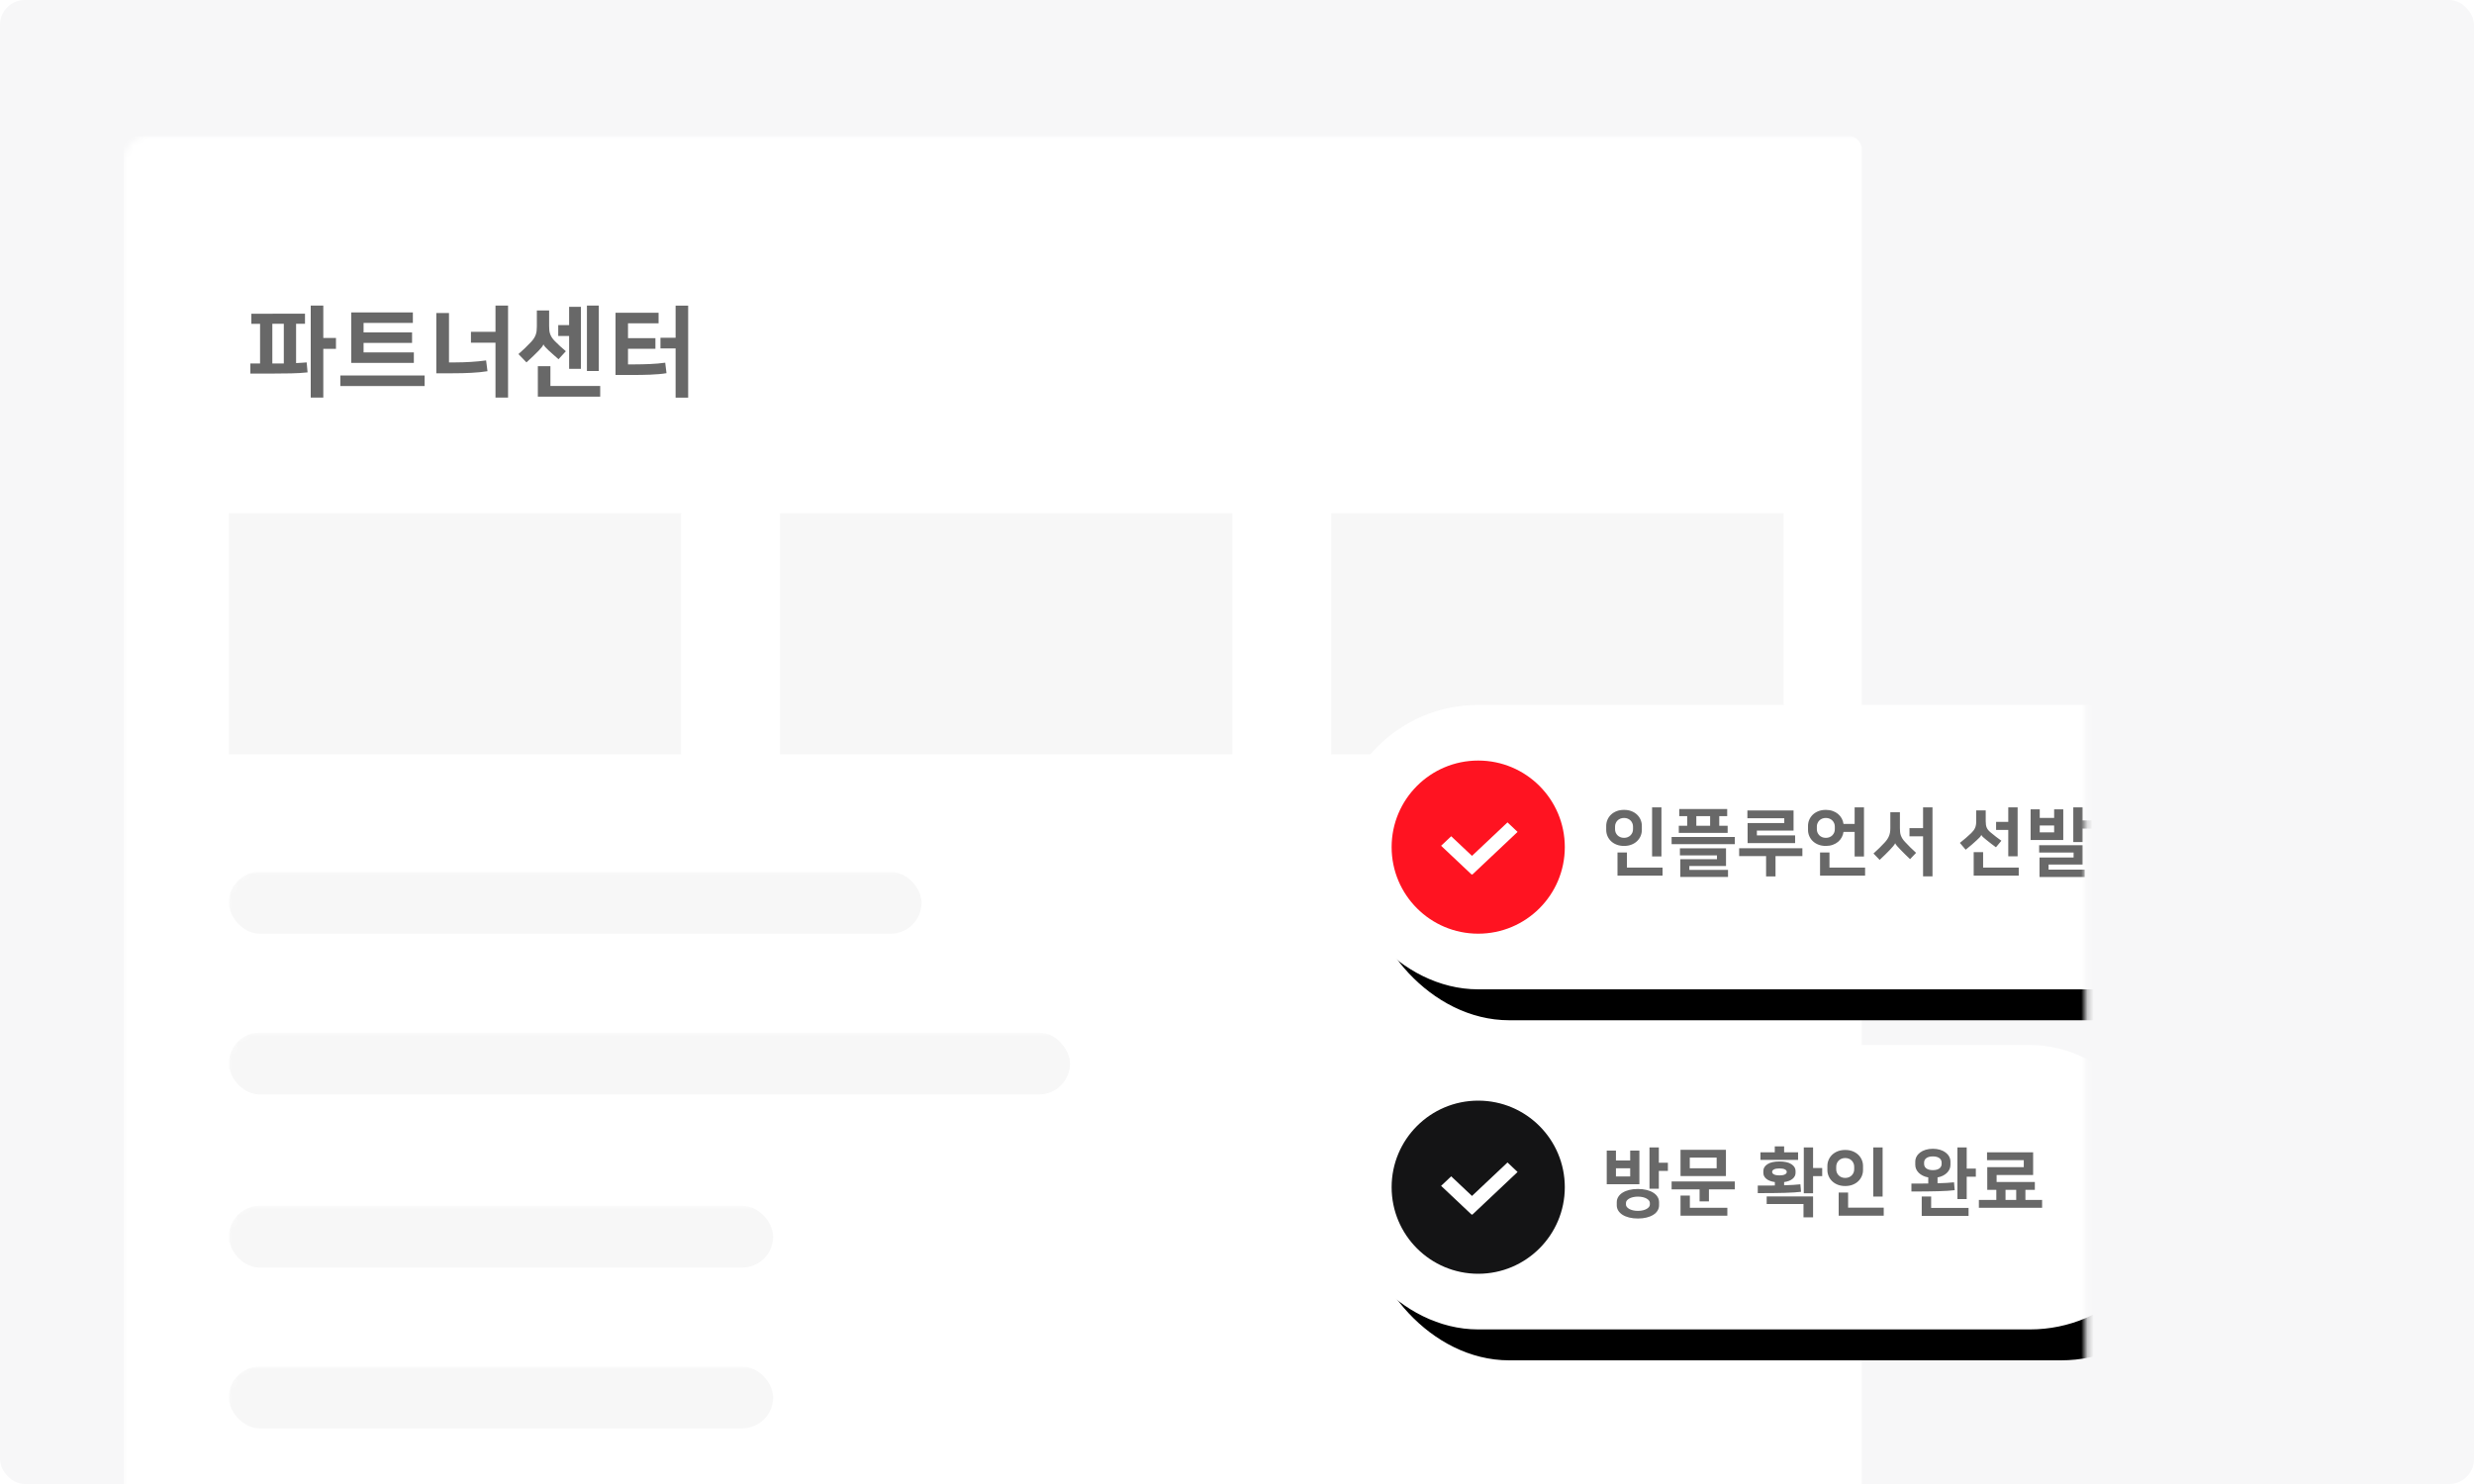 <svg xmlns="http://www.w3.org/2000/svg" xmlns:xlink="http://www.w3.org/1999/xlink" width="400" height="240" viewBox="0 0 400 240">
    <defs>
        <rect id="4gyqugxlqa" width="400" height="240" x="0" y="0" rx="4"/>
        <rect id="wxda835bid" width="164" height="46" x="216" y="114" rx="23"/>
        <rect id="lg5q7o1s8f" width="135.206" height="46" x="216" y="169" rx="23"/>
        <filter id="jmgsbywzqc" width="121.3%" height="176.1%" x="-7.6%" y="-27.2%" filterUnits="objectBoundingBox">
            <feOffset dx="5" dy="5" in="SourceAlpha" result="shadowOffsetOuter1"/>
            <feGaussianBlur in="shadowOffsetOuter1" result="shadowBlurOuter1" stdDeviation="5"/>
            <feColorMatrix in="shadowBlurOuter1" values="0 0 0 0 0.067 0 0 0 0 0.066 0 0 0 0 0.099 0 0 0 0.04 0"/>
        </filter>
        <filter id="ts2km78k3e" width="125.9%" height="176.1%" x="-9.2%" y="-27.2%" filterUnits="objectBoundingBox">
            <feOffset dx="5" dy="5" in="SourceAlpha" result="shadowOffsetOuter1"/>
            <feGaussianBlur in="shadowOffsetOuter1" result="shadowBlurOuter1" stdDeviation="5"/>
            <feColorMatrix in="shadowBlurOuter1" values="0 0 0 0 0.067 0 0 0 0 0.066 0 0 0 0 0.099 0 0 0 0.04 0"/>
        </filter>
    </defs>
    <g fill="none" fill-rule="evenodd">
        <g>
            <g transform="translate(-360, -1190) translate(360, 1190)">
                <mask id="szs4pltnpb" fill="#fff">
                    <use xlink:href="#4gyqugxlqa"/>
                </mask>
                <use fill="#F7F7F8" xlink:href="#4gyqugxlqa"/>
                <rect width="281" height="286" x="20" y="22" fill="#FFF" mask="url(#szs4pltnpb)" rx="2"/>
                <rect width="112" height="10" x="37" y="141" fill="#F7F7F7" mask="url(#szs4pltnpb)" rx="5"/>
                <rect width="88" height="10" x="37" y="195" fill="#F7F7F7" mask="url(#szs4pltnpb)" rx="5"/>
                <rect width="88" height="10" x="37" y="221" fill="#F7F7F7" mask="url(#szs4pltnpb)" rx="5"/>
                <path fill="#F7F7F7" d="M37 83H110.125V122H37zM126.125 83H199.25V122H126.125zM215.25 83H288.375V122H215.25z" mask="url(#szs4pltnpb)"/>
                <rect width="136" height="10" x="37" y="167" fill="#F7F7F7" mask="url(#szs4pltnpb)" rx="5"/>
                <path fill="#686868" fill-rule="nonzero" d="M52.272 64.304v-7.888h2.048v-1.76h-2.048v-5.232H50.24v14.88h2.032zm-8.336-3.888c1.067 0 2.104-.01 3.112-.032 1.008-.021 1.901-.075 2.68-.16l-.144-1.616-.864.064c-.288.021-.57.037-.848.048v-6.352h1.44v-1.632H40.64v1.632h1.408v6.416H40.48v1.632h3.456zm1.952-1.632h-1.856v-6.416h1.856v6.416zm21.024-.096v-1.696h-8.128v-1.536h7.84V53.76h-7.84v-1.536h7.968v-1.696h-9.968v8.16h10.128zm1.744 3.744V60.72H55.024v1.712h13.632zm13.488 1.872v-14.88h-2.032v4.24h-3.968v1.76h3.968v8.88h2.032zM73.2 60.368c.49 0 .987-.005 1.488-.016.501-.01.997-.03 1.488-.056.49-.027.96-.061 1.408-.104.448-.043.859-.096 1.232-.16l-.224-1.744c-.757.107-1.573.187-2.448.24-.875.053-1.696.08-2.464.08h-1.088v-7.984h-2.048v9.744H73.2zM96.816 60V49.424h-1.92V60h1.92zm-2.896-.352V49.616h-1.904v2.96h-1.76v1.76h1.76v5.312h1.904zm-8.8-1.04c.405-.363.779-.712 1.12-1.048.341-.336.619-.61.832-.824.224-.235.397-.43.52-.584.123-.155.21-.301.264-.44h.016c.053.117.147.253.28.408.133.155.323.344.568.568l.768.688c.299.267.57.507.816.72l1.184-1.296c-.63-.523-1.221-1.067-1.776-1.632-.192-.192-.35-.381-.472-.568-.123-.187-.219-.376-.288-.568-.07-.192-.115-.395-.136-.608-.021-.213-.032-.453-.032-.72v-2.496H86.8V52.8c0 .267-.013.51-.04.728-.027.219-.077.43-.152.632-.075.203-.176.4-.304.592-.128.192-.288.39-.48.592-.32.341-.648.672-.984.992-.336.32-.675.63-1.016.928l1.296 1.344zm11.92 5.536v-1.728h-8.048v-3.2H86.96v4.928h10.08zm14.224.16v-14.88h-2.032v5.2h-2.448v1.728h2.448v7.952h2.032zm-9.104-3.664c.49 0 .987-.003 1.488-.008s.995-.019 1.48-.04.952-.05 1.4-.088c.448-.037.859-.088 1.232-.152l-.208-1.696c-.757.107-1.573.179-2.448.216-.875.037-1.696.056-2.464.056h-1.104V56.4h4.432v-1.712h-4.432v-2.4h4.944v-1.712h-6.96V60.64h2.64z" mask="url(#szs4pltnpb)"/>
                <g mask="url(#szs4pltnpb)">
                    <use fill="#000" filter="url(#jmgsbywzqc)" xlink:href="#wxda835bid"/>
                    <use fill="#FFF" xlink:href="#wxda835bid"/>
                </g>
                <g mask="url(#szs4pltnpb)">
                    <use fill="#000" filter="url(#ts2km78k3e)" xlink:href="#lg5q7o1s8f"/>
                    <use fill="#FFF" xlink:href="#lg5q7o1s8f"/>
                </g>
                <circle cx="239" cy="137" r="14" fill="#FF1321" mask="url(#szs4pltnpb)"/>
                <circle cx="239" cy="192" r="14" fill="#141415" mask="url(#szs4pltnpb)"/>
                <path fill="#FFF" d="M243.734 133l1.631 1.54-7.342 6.925-.1-.093-.028.027-4.895-4.617 1.632-1.54 3.362 3.172 5.74-5.414zM243.734 188l1.631 1.54-7.342 6.925-.1-.093-.028.027-4.895-4.617 1.632-1.54 3.362 3.172 5.74-5.414z" mask="url(#szs4pltnpb)"/>
                <path fill="#686868" fill-rule="nonzero" d="M268.624 138.512v-7.944h-1.512v7.944h1.512zm-6.048-1.704c.448 0 .85-.07 1.206-.21.356-.14.658-.33.906-.57.248-.24.438-.516.57-.828.132-.312.198-.636.198-.972v-.672c0-.336-.066-.66-.198-.972-.132-.312-.322-.588-.57-.828-.248-.24-.55-.43-.906-.57-.356-.14-.758-.21-1.206-.21-.448 0-.85.07-1.206.21-.356.14-.658.33-.906.57-.248.24-.438.516-.57.828-.132.312-.198.636-.198.972v.672c0 .336.066.66.198.972.132.312.322.588.57.828.248.24.55.43.906.57.356.14.758.21 1.206.21zm0-1.308c-.224 0-.426-.038-.606-.114-.18-.076-.332-.178-.456-.306s-.22-.274-.288-.438c-.068-.164-.102-.338-.102-.522v-.456c0-.176.034-.348.102-.516.068-.168.164-.316.288-.444.124-.128.276-.23.456-.306.18-.076.382-.114.606-.114.224 0 .426.038.606.114.18.076.332.178.456.306s.22.276.288.444c.068.168.102.34.102.516v.456c0 .184-.034.358-.102.522-.068.164-.164.31-.288.438-.124.128-.276.23-.456.306-.18.076-.382.114-.606.114zm6.228 6.108v-1.296h-5.76v-2.448h-1.524v3.744h7.284zm10.524-6.912v-1.152h-1.356v-1.56h1.284v-1.152h-7.752v1.152h1.284v1.56h-1.356v1.152h7.896zm-2.832-1.152h-2.232v-1.56h2.232v1.56zm3.996 2.976v-1.164h-10.224v1.164h10.224zm-1.104 5.304v-1.14h-6.252v-.636h5.928v-2.856h-7.452v1.14h5.988v.624h-5.928v2.868h7.716zm10.848-5.472v-1.248h-6.18v-.78h5.928v-3.252h-7.464v1.26h5.964v.78h-5.928v3.24h7.68zm-3.168 5.388v-3.288h4.344v-1.272h-10.224v1.272h4.356v3.288h1.524zm14.304-3.228v-7.944h-1.512v2.676h-1.8c-.04-.304-.134-.594-.282-.87-.148-.276-.344-.518-.588-.726-.244-.208-.534-.372-.87-.492-.336-.12-.708-.18-1.116-.18-.448 0-.85.07-1.206.21-.356.14-.658.33-.906.57-.248.24-.438.516-.57.828-.132.312-.198.636-.198.972v.672c0 .336.066.66.198.972.132.312.322.588.57.828.248.24.55.43.906.57.356.14.758.21 1.206.21.408 0 .78-.06 1.116-.18.336-.12.626-.284.87-.492.244-.208.44-.45.588-.726.148-.276.242-.566.282-.87h1.8v3.972h1.512zm-6.168-3.012c-.224 0-.426-.038-.606-.114-.18-.076-.332-.178-.456-.306s-.22-.274-.288-.438c-.068-.164-.102-.338-.102-.522v-.456c0-.176.034-.348.102-.516.068-.168.164-.316.288-.444.124-.128.276-.23.456-.306.18-.076.382-.114.606-.114.224 0 .426.038.606.114.18.076.332.178.456.306s.22.276.288.444c.068.168.102.34.102.516v.456c0 .184-.034.358-.102.522-.068.164-.164.31-.288.438-.124.128-.276.23-.456.306-.18.076-.382.114-.606.114zm6.348 6.108v-1.296h-5.76v-2.448h-1.524v3.744h7.284zm10.896.12v-11.16h-1.524v3.36h-2.196v1.32h2.196v6.48h1.524zm-8.544-2.664c.344-.32.64-.602.888-.846s.484-.482.708-.714c.2-.208.39-.418.57-.63.18-.212.29-.374.33-.486h.024c.04.104.14.25.3.438.16.188.356.398.588.63.224.232.464.474.72.726.256.252.52.506.792.762l.972-1.02c-.312-.28-.62-.57-.924-.87-.304-.3-.584-.59-.84-.87-.184-.192-.33-.374-.438-.546-.108-.172-.194-.344-.258-.516-.064-.172-.106-.354-.126-.546-.02-.192-.03-.408-.03-.648v-2.568h-1.548v2.568c0 .248-.016.472-.048.672-.032.2-.084.392-.156.576-.072.184-.166.364-.282.54-.116.176-.262.36-.438.552-.52.568-1.12 1.156-1.8 1.764l.996 1.032zm22.308-.576v-7.92H324.7v2.352h-1.968v1.296h1.968v4.272h1.512zm-8.4-1.068c.376-.304.7-.572.972-.804.272-.232.544-.476.816-.732.184-.168.346-.326.486-.474.14-.148.222-.274.246-.378h.012c.04.104.132.22.276.348.144.128.32.276.528.444.28.232.552.448.816.648.264.2.512.384.744.552l.876-1.056c-.288-.208-.58-.424-.876-.648-.296-.224-.588-.46-.876-.708-.16-.136-.29-.266-.39-.39-.1-.124-.178-.254-.234-.39-.056-.136-.096-.288-.12-.456-.024-.168-.036-.36-.036-.576v-1.74h-1.536v1.8c0 .408-.062.752-.186 1.032s-.33.56-.618.84c-.28.264-.578.534-.894.81-.316.276-.63.534-.942.774l.936 1.104zm8.58 4.188v-1.296h-5.76v-2.496h-1.524v3.792h7.284zm10.332-5.424V134h1.464v-1.32h-1.464v-2.112h-1.512v5.616h1.512zm-3.132-.336v-4.956h-1.476v1.38h-2.328v-1.38h-1.476v4.956h5.28zm-1.476-1.236h-2.328v-1.104h2.328v1.104zm4.944 7.224v-1.2h-5.844v-.816h5.508v-3.132h-7.032v1.188h5.568v.804h-5.508v3.156h7.308zm13.68-2.916v-3.612h1.476v-1.32h-1.476v-3.42h-1.5v8.352h1.5zm-8.94-1.224c.912 0 1.728-.004 2.448-.012s1.362-.02 1.926-.036c.564-.016 1.06-.038 1.488-.066.428-.028.806-.062 1.134-.102l-.108-1.272c-.36.04-.754.072-1.182.096-.428.024-.922.044-1.482.06v-.948c.32-.056.608-.148.864-.276.256-.128.474-.28.654-.456.18-.176.32-.374.42-.594.1-.22.15-.454.15-.702v-.516c0-.288-.068-.56-.204-.816-.136-.256-.328-.478-.576-.666-.248-.188-.548-.336-.9-.444-.352-.108-.74-.162-1.164-.162-.424 0-.812.054-1.164.162-.352.108-.652.256-.9.444s-.44.41-.576.666c-.136.256-.204.528-.204.816v.516c0 .248.05.482.15.702.1.22.24.418.42.594s.4.328.66.456.55.22.87.276v.984c-.392.008-.812.012-1.26.012H341.8v1.284zm3.468-3.456c-.256 0-.474-.028-.654-.084-.18-.056-.326-.13-.438-.222-.112-.092-.194-.198-.246-.318-.052-.12-.078-.24-.078-.36v-.252c0-.12.026-.24.078-.36.052-.12.134-.226.246-.318.112-.092.258-.166.438-.222.18-.056.398-.084.654-.084s.474.028.654.084c.18.056.326.13.438.222.112.092.194.198.246.318.052.12.078.24.078.36v.252c0 .12-.026.24-.078.36-.052.12-.134.226-.246.318-.112.092-.258.166-.438.222-.18.056-.398.084-.654.084zm5.772 7.404v-1.296h-6.048V138.5h-1.524v3.144h7.572zm11.892-1.32v-1.26h-2.7v-1.632h1.524v-1.272h-6.18v-1.128h5.904v-3.672h-7.452v1.272h5.94v1.128h-5.904v3.672h1.464v1.632h-2.82v1.26h10.224zm-4.188-1.26h-1.728v-1.632h1.728v1.632zM268.204 192.24v-2.88h1.464v-1.32h-1.464v-2.472h-1.512v6.672h1.512zm-3.144-.72v-5.436h-1.488v1.596h-2.304v-1.596h-1.488v5.436h5.28zm-1.488-1.26h-2.304v-1.32h2.304v1.32zm1.248 6.804c.512 0 .978-.052 1.398-.156.42-.104.78-.25 1.08-.438.3-.188.532-.414.696-.678.164-.264.246-.556.246-.876v-.48c0-.32-.082-.612-.246-.876-.164-.264-.396-.49-.696-.678-.3-.188-.66-.334-1.08-.438-.42-.104-.886-.156-1.398-.156-.512 0-.978.052-1.398.156-.42.104-.78.25-1.08.438-.3.188-.532.414-.696.678-.164.264-.246.556-.246.876v.48c0 .32.082.612.246.876.164.264.396.49.696.678.3.188.66.334 1.08.438.42.104.886.156 1.398.156zm0-1.236c-.304 0-.576-.03-.816-.09s-.442-.138-.606-.234c-.164-.096-.29-.204-.378-.324-.088-.12-.132-.24-.132-.36v-.288c0-.12.044-.24.132-.36.088-.12.214-.228.378-.324s.366-.174.606-.234c.24-.06.512-.09.816-.09.304 0 .576.03.816.09s.442.138.606.234c.164.096.29.204.378.324.088.12.132.24.132.36v.288c0 .12-.044.24-.132.36-.088.12-.214.228-.378.324s-.366.174-.606.234c-.24.06-.512.09-.816.09zm14.232-5.628v-4.248h-7.344v4.248h7.344zm-1.5-1.26h-4.344v-1.728h4.344v1.728zm-1.248 5.352v-1.944h4.188v-1.272h-10.224v1.272h4.524v1.944h1.512zm2.976 2.316v-1.284h-6.06v-1.968h-1.512v3.252h7.572zm11.436-9.024v-1.224h-2.256v-.96h-1.512v.96h-2.316v1.224h6.084zm2.424 5.4v-2.772h1.476v-1.32h-1.476v-3.324h-1.5v7.416h1.5zm-8.94-.024c.912 0 1.728-.004 2.448-.012s1.362-.02 1.926-.036c.564-.016 1.06-.038 1.488-.066.428-.028.806-.062 1.134-.102l-.108-1.212c-.36.04-.75.072-1.17.096-.42.024-.906.044-1.458.06v-.516c.6-.088 1.058-.266 1.374-.534.316-.268.474-.586.474-.954v-.312c0-.44-.224-.806-.672-1.098-.448-.292-1.092-.438-1.932-.438-.84 0-1.484.146-1.932.438-.448.292-.672.658-.672 1.098v.312c0 .376.16.696.48.96.32.264.78.44 1.38.528v.552c-.4.008-.828.012-1.284.012H284.2v1.224zm3.504-2.868c-.384 0-.676-.052-.876-.156-.2-.104-.3-.228-.3-.372v-.072c0-.144.1-.268.3-.372.2-.104.492-.156.876-.156s.676.052.876.156c.2.104.3.228.3.372v.072c0 .144-.1.268-.3.372-.2.104-.492.156-.876.156zm5.436 6.78v-3.384h-7.5v1.236h5.952v2.148h1.548zm11.244-3.36v-7.944h-1.512v7.944h1.512zm-6.048-1.704c.448 0 .85-.07 1.206-.21.356-.14.658-.33.906-.57.248-.24.438-.516.57-.828.132-.312.198-.636.198-.972v-.672c0-.336-.066-.66-.198-.972-.132-.312-.322-.588-.57-.828-.248-.24-.55-.43-.906-.57-.356-.14-.758-.21-1.206-.21-.448 0-.85.07-1.206.21-.356.14-.658.33-.906.57-.248.24-.438.516-.57.828-.132.312-.198.636-.198.972v.672c0 .336.066.66.198.972.132.312.322.588.57.828.248.24.55.43.906.57.356.14.758.21 1.206.21zm0-1.308c-.224 0-.426-.038-.606-.114-.18-.076-.332-.178-.456-.306s-.22-.274-.288-.438c-.068-.164-.102-.338-.102-.522v-.456c0-.176.034-.348.102-.516.068-.168.164-.316.288-.444.124-.128.276-.23.456-.306.18-.076.382-.114.606-.114.224 0 .426.038.606.114.18.076.332.178.456.306s.22.276.288.444c.068.168.102.34.102.516v.456c0 .184-.034.358-.102.522-.068.164-.164.31-.288.438-.124.128-.276.23-.456.306-.18.076-.382.114-.606.114zm6.228 6.108v-1.296h-5.76v-2.448h-1.524v3.744h7.284zm13.416-2.688v-3.612h1.476v-1.32h-1.476v-3.42h-1.5v8.352h1.5zm-8.94-1.224c.912 0 1.728-.004 2.448-.012s1.362-.02 1.926-.036c.564-.016 1.06-.038 1.488-.066.428-.028.806-.062 1.134-.102l-.108-1.272c-.36.04-.754.072-1.182.096-.428.024-.922.044-1.482.06v-.948c.32-.056.608-.148.864-.276.256-.128.474-.28.654-.456.18-.176.32-.374.42-.594.1-.22.15-.454.15-.702v-.516c0-.288-.068-.56-.204-.816-.136-.256-.328-.478-.576-.666-.248-.188-.548-.336-.9-.444-.352-.108-.74-.162-1.164-.162-.424 0-.812.054-1.164.162-.352.108-.652.256-.9.444s-.44.41-.576.666c-.136.256-.204.528-.204.816v.516c0 .248.05.482.15.702.1.22.24.418.42.594s.4.328.66.456.55.22.87.276v.984c-.392.008-.812.012-1.26.012h-1.464v1.284zm3.468-3.456c-.256 0-.474-.028-.654-.084-.18-.056-.326-.13-.438-.222-.112-.092-.194-.198-.246-.318-.052-.12-.078-.24-.078-.36v-.252c0-.12.026-.24.078-.36.052-.12.134-.226.246-.318.112-.092.258-.166.438-.222.18-.056.398-.084.654-.084s.474.028.654.084c.18.056.326.13.438.222.112.092.194.198.246.318.052.12.078.24.078.36v.252c0 .12-.026.24-.078.36-.052.12-.134.226-.246.318-.112.092-.258.166-.438.222-.18.056-.398.084-.654.084zm5.772 7.404v-1.296h-6.048V193.5h-1.524v3.144h7.572zm11.892-1.32v-1.26h-2.7v-1.632h1.524v-1.272h-6.18v-1.128h5.904v-3.672h-7.452v1.272h5.94v1.128h-5.904v3.672h1.464v1.632h-2.82v1.26h10.224zm-4.188-1.26h-1.728v-1.632h1.728v1.632z" mask="url(#szs4pltnpb)"/>
            </g>
        </g>
    </g>
</svg>
